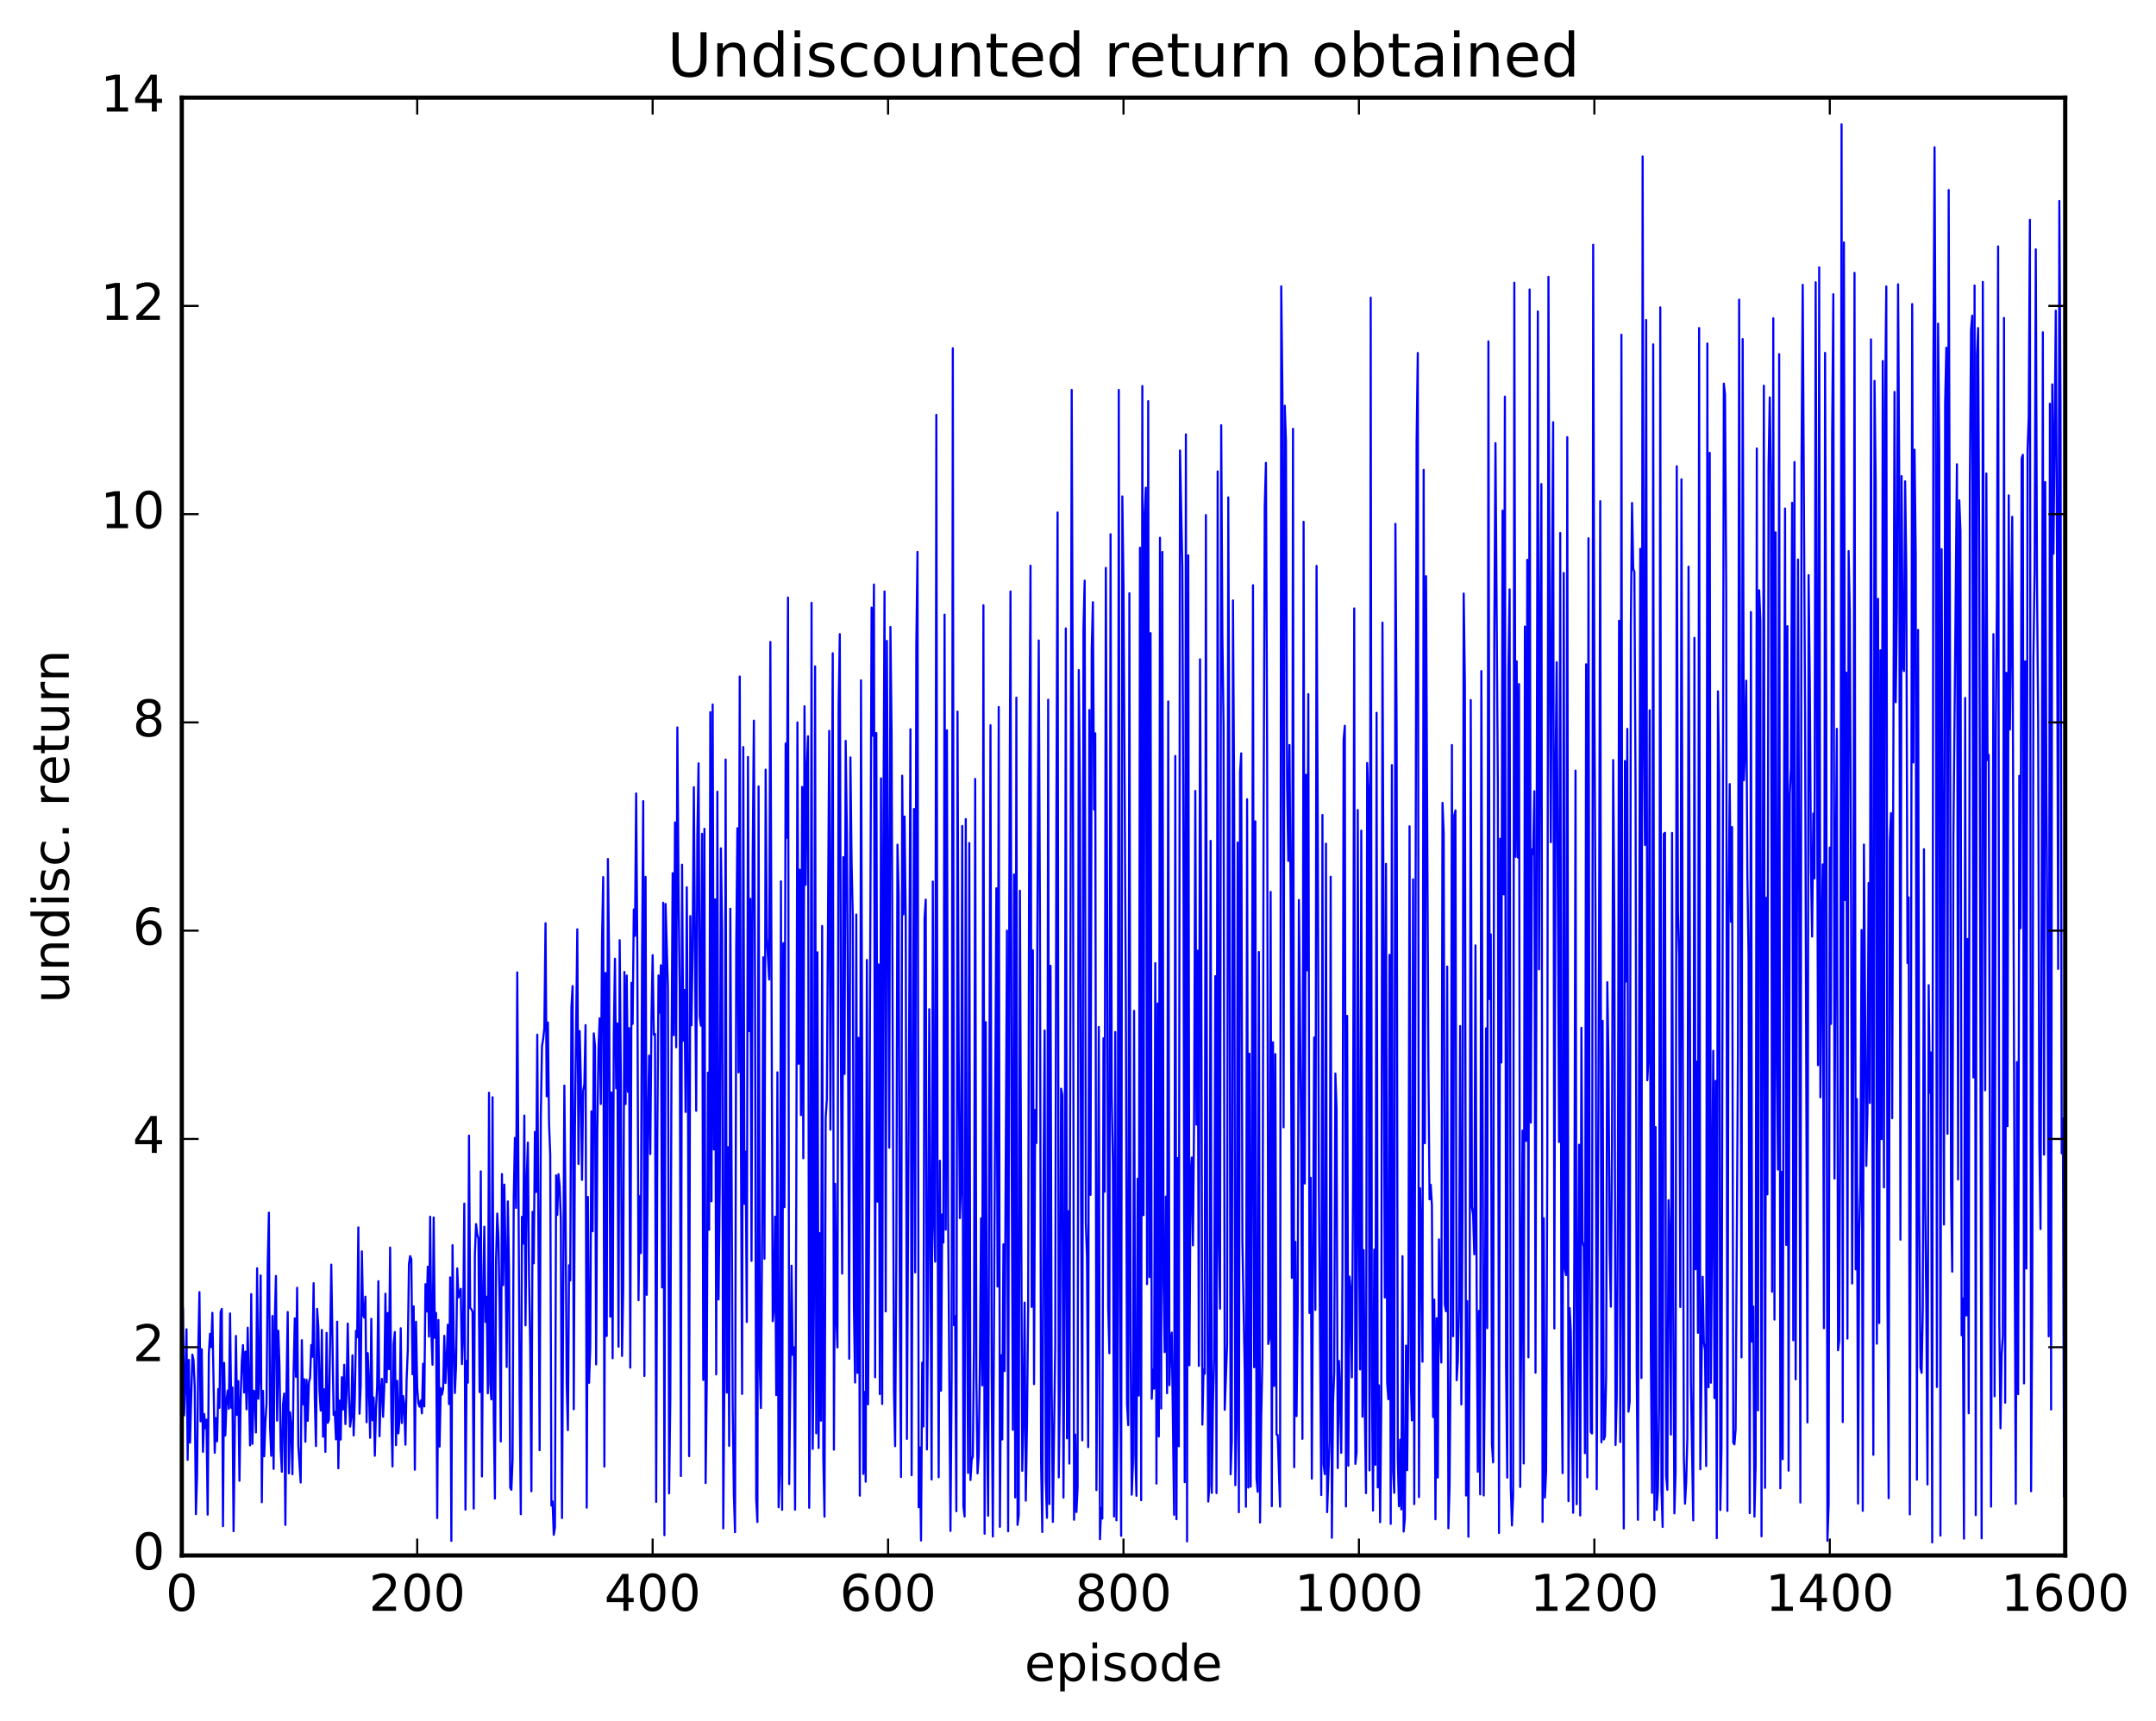 <?xml version="1.0" encoding="utf-8" standalone="no"?>
<!DOCTYPE svg PUBLIC "-//W3C//DTD SVG 1.1//EN"
  "http://www.w3.org/Graphics/SVG/1.1/DTD/svg11.dtd">
<!-- Created with matplotlib (http://matplotlib.org/) -->
<svg height="408pt" version="1.1" viewBox="0 0 511 408" width="511pt" xmlns="http://www.w3.org/2000/svg" xmlns:xlink="http://www.w3.org/1999/xlink">
 <defs>
  <style type="text/css">
*{stroke-linecap:butt;stroke-linejoin:round;stroke-miterlimit:100000;}
  </style>
 </defs>
 <g id="figure_1">
  <g id="patch_1">
   <path d="M 0 408.169 
L 511.954 408.169 
L 511.954 0 
L 0 0 
z
" style="fill:#ffffff;"/>
  </g>
  <g id="axes_1">
   <g id="patch_2">
    <path d="M 43.084 368.742 
L 489.484 368.742 
L 489.484 23.142 
L 43.084 23.142 
z
" style="fill:#ffffff;"/>
   </g>
   <g id="line2d_1">
    <path clip-path="url(#pa6829fee9c)" d="M 43.084 339.902 
L 43.363 310.063 
L 43.642 335.522 
L 43.921 327.403 
L 44.2 315.119 
L 44.479 346.074 
L 44.758 322.383 
L 45.037 342.012 
L 45.595 321.126 
L 45.874 322.428 
L 46.153 328.882 
L 46.432 358.944 
L 46.711 349.608 
L 46.99 320.027 
L 47.269 306.323 
L 47.548 336.935 
L 47.827 319.852 
L 48.106 344.172 
L 48.385 335.21 
L 48.664 338.571 
L 48.943 336.552 
L 49.222 359.053 
L 49.501 320.88 
L 49.78 316.187 
L 50.059 319.351 
L 50.338 311.223 
L 50.896 344.397 
L 51.175 336.169 
L 51.454 341.667 
L 51.733 329.281 
L 52.012 333.743 
L 52.291 311.031 
L 52.57 310.29 
L 52.849 361.794 
L 53.128 323.083 
L 53.407 340.307 
L 53.686 332.168 
L 53.965 329.641 
L 54.244 333.973 
L 54.523 311.362 
L 54.802 333.717 
L 55.081 328.913 
L 55.36 362.987 
L 55.918 316.697 
L 56.197 335.424 
L 56.476 327.405 
L 56.755 351.022 
L 57.034 331.663 
L 57.313 322.717 
L 57.592 318.863 
L 57.871 330.106 
L 58.15 320.413 
L 58.429 334.097 
L 58.708 314.741 
L 59.266 342.653 
L 59.545 306.779 
L 59.824 342.278 
L 60.103 329.666 
L 60.382 329.948 
L 60.661 339.583 
L 60.94 300.645 
L 61.219 331.605 
L 61.498 325.595 
L 61.777 302.367 
L 62.056 356.122 
L 62.335 329.722 
L 62.614 345.232 
L 62.893 337.296 
L 63.172 332.778 
L 63.451 300.024 
L 63.73 287.467 
L 64.009 338.264 
L 64.288 345.112 
L 64.567 311.958 
L 64.846 348.207 
L 65.125 312.999 
L 65.404 302.479 
L 65.683 336.777 
L 65.962 315.468 
L 66.241 323.687 
L 66.52 343.256 
L 66.799 348.898 
L 67.078 332.934 
L 67.357 330.348 
L 67.636 361.506 
L 67.915 327.889 
L 68.194 311.031 
L 68.473 349.271 
L 68.752 334.796 
L 69.031 338.41 
L 69.31 349.493 
L 69.589 325.117 
L 69.868 312.55 
L 70.147 326.387 
L 70.426 305.281 
L 70.705 342.71 
L 71.263 351.451 
L 71.542 317.713 
L 71.821 332.916 
L 72.1 326.958 
L 72.379 341.777 
L 72.658 327.086 
L 72.937 336.818 
L 73.216 327.729 
L 73.495 326.632 
L 73.774 318.85 
L 74.053 321.642 
L 74.332 304.196 
L 74.611 331.559 
L 74.89 342.806 
L 75.169 310.286 
L 75.448 314.557 
L 75.727 329.665 
L 76.006 334.401 
L 76.285 315.275 
L 76.564 340.575 
L 76.843 329.345 
L 77.122 344.187 
L 77.401 315.955 
L 77.68 337.304 
L 77.959 336.576 
L 78.517 299.79 
L 79.075 335.431 
L 79.354 334.73 
L 79.633 341.228 
L 79.912 313.317 
L 80.191 348.071 
L 80.47 332.013 
L 80.749 341.268 
L 81.028 326.489 
L 81.307 334.133 
L 81.586 323.528 
L 81.865 337.598 
L 82.144 329.59 
L 82.423 313.764 
L 82.702 330.407 
L 82.981 338.197 
L 83.26 335.953 
L 83.539 321.29 
L 83.818 340.289 
L 84.097 331.478 
L 84.376 315.488 
L 84.655 317.023 
L 84.934 290.959 
L 85.213 335.137 
L 85.492 328.427 
L 85.771 296.639 
L 86.05 311.643 
L 86.329 312.381 
L 86.608 307.379 
L 86.887 337.166 
L 87.166 320.778 
L 87.445 328.546 
L 87.724 340.842 
L 88.003 312.638 
L 88.282 336.683 
L 88.561 331.281 
L 88.84 345.102 
L 89.119 333.777 
L 89.398 328.627 
L 89.677 303.711 
L 89.956 340.475 
L 90.235 330.288 
L 90.514 326.878 
L 90.793 335.867 
L 91.072 328.74 
L 91.351 306.679 
L 91.63 327.681 
L 91.909 311.262 
L 92.188 324.575 
L 92.467 295.747 
L 92.746 334.662 
L 93.025 347.647 
L 93.304 318.54 
L 93.583 315.775 
L 93.862 342.598 
L 94.141 327.348 
L 94.42 339.8 
L 94.699 336.269 
L 94.978 314.87 
L 95.257 337.341 
L 95.536 330.934 
L 95.815 333.125 
L 96.094 342.481 
L 96.373 326.959 
L 96.652 320.124 
L 96.931 299.626 
L 97.21 297.77 
L 97.489 298.5 
L 97.768 325.791 
L 98.047 309.699 
L 98.326 348.416 
L 98.605 313.326 
L 98.884 328.946 
L 99.163 332.647 
L 99.442 333.462 
L 99.721 332.004 
L 100 335.047 
L 100.279 323.275 
L 100.558 333.411 
L 100.837 304.433 
L 101.116 310.908 
L 101.395 300.273 
L 101.674 316.853 
L 101.953 288.439 
L 102.232 315.709 
L 102.511 323.521 
L 102.79 288.61 
L 103.069 317.146 
L 103.348 311.231 
L 103.627 359.876 
L 103.906 312.919 
L 104.185 342.93 
L 104.464 329.089 
L 104.743 330.62 
L 105.022 329.281 
L 105.301 316.669 
L 105.58 327.862 
L 105.859 322.201 
L 106.138 314.033 
L 106.417 332.839 
L 106.696 302.818 
L 106.975 365.283 
L 107.254 295.164 
L 107.533 317.459 
L 107.812 330.229 
L 108.091 323.925 
L 108.37 300.695 
L 108.649 307.577 
L 109.207 305.523 
L 109.486 323.371 
L 109.765 315.704 
L 110.044 285.323 
L 110.323 357.868 
L 110.602 322.619 
L 110.881 327.785 
L 111.16 269.215 
L 111.439 310.083 
L 111.718 310.338 
L 111.997 310.968 
L 112.276 357.615 
L 112.555 297.378 
L 112.834 290.185 
L 113.113 292.691 
L 113.392 293.541 
L 113.671 330.01 
L 113.95 277.689 
L 114.229 350.014 
L 114.508 308.49 
L 114.787 290.804 
L 115.066 313.371 
L 115.345 307.405 
L 115.624 330.292 
L 115.903 259.047 
L 116.182 327.991 
L 116.461 331.748 
L 116.74 260.112 
L 117.019 335.001 
L 117.298 355.251 
L 117.577 298.676 
L 117.856 287.685 
L 118.135 293.362 
L 118.414 309.136 
L 118.693 341.723 
L 118.972 278.315 
L 119.251 304.663 
L 119.53 280.817 
L 119.809 297.104 
L 120.088 324.075 
L 120.367 284.8 
L 120.646 300.927 
L 120.925 352.669 
L 121.204 353.171 
L 121.483 345.983 
L 121.762 284.054 
L 122.041 269.764 
L 122.32 286.348 
L 122.599 230.513 
L 123.157 330.629 
L 123.436 358.957 
L 123.715 288.462 
L 123.994 294.83 
L 124.273 264.452 
L 124.552 314.195 
L 124.831 279.781 
L 125.11 270.855 
L 125.389 302.577 
L 125.668 319.04 
L 125.947 353.528 
L 126.226 287.27 
L 126.505 299.487 
L 126.784 268.335 
L 127.063 282.573 
L 127.342 245.279 
L 127.9 343.786 
L 128.179 264.727 
L 128.458 248.001 
L 128.737 246.315 
L 129.016 243.703 
L 129.295 218.856 
L 129.574 259.902 
L 129.853 242.397 
L 130.132 266.35 
L 130.411 273.747 
L 130.69 356.917 
L 130.969 355.927 
L 131.248 363.845 
L 131.527 362.083 
L 131.806 278.616 
L 132.085 288.01 
L 132.364 278.338 
L 132.643 281.088 
L 132.922 289.124 
L 133.201 359.879 
L 133.759 257.363 
L 134.038 286.741 
L 134.317 328.291 
L 134.596 339.034 
L 134.875 299.956 
L 135.154 303.567 
L 135.433 238.84 
L 135.712 233.752 
L 135.991 334.075 
L 136.27 267.229 
L 136.828 220.295 
L 137.107 275.926 
L 137.386 244.426 
L 137.665 256.107 
L 137.944 279.708 
L 138.223 258.55 
L 138.502 257.03 
L 138.781 243.013 
L 139.06 357.402 
L 139.339 283.754 
L 139.618 327.816 
L 139.897 319.3 
L 140.176 263.465 
L 140.455 291.878 
L 140.734 244.967 
L 141.013 247.885 
L 141.292 323.444 
L 141.571 268.536 
L 141.85 248.538 
L 142.129 241.395 
L 142.408 261.724 
L 142.687 223.118 
L 142.966 207.92 
L 143.245 347.674 
L 143.524 230.646 
L 143.803 316.71 
L 144.082 203.627 
L 144.361 226.635 
L 144.64 312.142 
L 144.919 258.979 
L 145.198 321.989 
L 145.477 245.154 
L 145.756 227.27 
L 146.035 257.991 
L 146.314 242.605 
L 146.593 319.252 
L 146.872 222.889 
L 147.151 256.024 
L 147.43 321.446 
L 147.709 305.783 
L 147.988 230.415 
L 148.267 261.731 
L 148.546 231.271 
L 148.825 258.824 
L 149.104 243.728 
L 149.383 324.215 
L 149.662 232.991 
L 149.941 242.72 
L 150.22 215.587 
L 150.499 221.839 
L 150.778 188.093 
L 151.057 226.743 
L 151.336 308.236 
L 151.615 283.574 
L 151.894 297.059 
L 152.173 227.84 
L 152.452 189.905 
L 152.731 326.193 
L 153.01 207.874 
L 153.289 306.954 
L 153.568 267.501 
L 153.847 250.243 
L 154.126 273.562 
L 154.405 241.277 
L 154.684 226.418 
L 154.963 245.294 
L 155.242 245.096 
L 155.521 356.034 
L 155.8 268.847 
L 156.079 231.255 
L 156.358 240.071 
L 156.637 228.829 
L 156.916 305.205 
L 157.195 214.003 
L 157.474 363.931 
L 157.753 214.292 
L 158.311 234.298 
L 158.59 354.019 
L 158.869 331.994 
L 159.148 253.271 
L 159.427 206.989 
L 159.706 245.4 
L 159.985 194.961 
L 160.264 248.281 
L 160.543 172.441 
L 160.822 211.162 
L 161.101 234.42 
L 161.38 349.909 
L 161.659 204.978 
L 161.938 246.705 
L 162.217 234.684 
L 162.496 263.602 
L 162.775 210.333 
L 163.054 256.288 
L 163.333 345.195 
L 163.612 217.162 
L 163.891 243.062 
L 164.17 224.724 
L 164.449 186.615 
L 165.007 263.339 
L 165.286 198.197 
L 165.565 180.948 
L 165.844 240.934 
L 166.123 243.148 
L 166.402 197.656 
L 166.681 327.121 
L 166.96 196.466 
L 167.239 351.571 
L 167.518 326.773 
L 167.797 254.275 
L 168.076 291.53 
L 168.355 168.823 
L 168.634 284.779 
L 168.913 166.999 
L 169.192 272.499 
L 169.471 213.197 
L 169.75 325.807 
L 170.029 187.68 
L 170.308 308.061 
L 170.587 281.043 
L 170.866 201.107 
L 171.145 220.457 
L 171.424 362.321 
L 171.703 324.096 
L 171.982 180.06 
L 172.261 330.139 
L 172.54 271.937 
L 172.819 342.751 
L 173.098 215.417 
L 173.656 333.411 
L 173.935 354.179 
L 174.214 363.224 
L 174.493 224.942 
L 174.772 196.339 
L 175.051 254.212 
L 175.33 160.375 
L 175.609 268.516 
L 175.888 330.451 
L 176.167 177.093 
L 176.446 285.374 
L 176.725 273.021 
L 177.004 313.385 
L 177.283 179.45 
L 177.562 244.442 
L 177.841 213.073 
L 178.12 298.897 
L 178.399 203.471 
L 178.678 170.832 
L 178.957 235.413 
L 179.236 355.341 
L 179.515 360.811 
L 179.794 186.44 
L 180.073 323.898 
L 180.352 333.797 
L 180.631 292.37 
L 180.91 226.943 
L 181.189 298.394 
L 181.468 182.452 
L 181.747 222.057 
L 182.305 232.208 
L 182.584 152.186 
L 183.142 313.203 
L 183.421 310.188 
L 183.7 288.418 
L 183.979 330.715 
L 184.258 254.207 
L 184.537 357.32 
L 184.816 349.473 
L 185.095 208.937 
L 185.374 357.925 
L 185.653 223.586 
L 185.932 286.174 
L 186.211 176.26 
L 186.49 198.591 
L 186.769 141.644 
L 187.048 351.807 
L 187.606 300.04 
L 187.885 321.183 
L 188.164 319.384 
L 188.443 357.893 
L 188.722 285.563 
L 189.001 171.257 
L 189.28 252.169 
L 189.559 206.178 
L 189.838 264.351 
L 190.117 186.558 
L 190.396 274.575 
L 190.675 167.422 
L 190.954 209.759 
L 191.233 181.875 
L 191.512 174.532 
L 191.791 357.438 
L 192.07 325.56 
L 192.349 142.903 
L 192.628 343.488 
L 192.907 309.512 
L 193.186 157.964 
L 193.465 339.78 
L 193.744 225.756 
L 194.023 343.276 
L 194.302 292.341 
L 194.581 336.785 
L 194.86 219.508 
L 195.139 345.44 
L 195.418 359.543 
L 195.697 264.98 
L 195.976 260.565 
L 196.534 173.25 
L 196.813 267.805 
L 197.371 154.857 
L 197.65 343.655 
L 197.929 280.64 
L 198.208 312.017 
L 198.487 319.431 
L 198.766 167.478 
L 199.045 150.326 
L 199.324 251.3 
L 199.603 301.918 
L 199.882 203.192 
L 200.161 254.589 
L 200.44 175.63 
L 200.719 197.329 
L 200.998 244.989 
L 201.277 322.11 
L 201.556 179.551 
L 201.835 204.152 
L 202.114 217.204 
L 202.393 309.915 
L 202.672 327.739 
L 202.951 216.798 
L 203.23 325.463 
L 203.509 246.027 
L 203.788 354.561 
L 204.067 161.277 
L 204.625 349.406 
L 204.904 329.959 
L 205.183 351.247 
L 205.462 227.57 
L 205.741 332.905 
L 206.02 283.43 
L 206.578 144.037 
L 206.857 174.398 
L 207.136 138.567 
L 207.415 326.506 
L 207.694 173.758 
L 207.973 284.859 
L 208.252 228.634 
L 208.531 330.498 
L 208.81 184.519 
L 209.089 332.827 
L 209.368 200.501 
L 209.647 140.211 
L 209.926 310.876 
L 210.205 151.927 
L 210.763 272.073 
L 211.042 148.608 
L 211.321 174.321 
L 211.879 329.544 
L 212.158 342.831 
L 212.437 299.363 
L 212.716 200.237 
L 212.995 212.347 
L 213.274 310.682 
L 213.553 350.143 
L 213.832 183.886 
L 214.111 216.769 
L 214.39 193.562 
L 214.669 218.464 
L 214.948 341.107 
L 215.506 238.109 
L 215.785 172.87 
L 216.064 349.714 
L 216.622 191.762 
L 216.901 301.626 
L 217.18 152.927 
L 217.459 130.826 
L 217.738 357.32 
L 218.017 343.137 
L 218.296 365.188 
L 218.575 323.041 
L 218.854 338.151 
L 219.133 217.79 
L 219.412 213.255 
L 219.691 343.614 
L 219.97 309.068 
L 220.249 239.239 
L 220.807 350.735 
L 221.086 208.985 
L 221.365 288.473 
L 221.644 299.104 
L 221.923 98.332 
L 222.202 279.324 
L 222.481 350.207 
L 222.76 275.156 
L 223.039 329.687 
L 223.318 287.875 
L 223.597 294.562 
L 223.876 145.7 
L 224.155 291.517 
L 224.434 173.108 
L 224.713 287.678 
L 225.271 362.925 
L 225.55 326.224 
L 225.829 82.567 
L 226.108 314.161 
L 226.387 312.023 
L 226.666 358.25 
L 226.945 168.687 
L 227.224 249.507 
L 227.503 288.777 
L 227.782 281.023 
L 228.061 195.802 
L 228.34 357.078 
L 228.619 359.506 
L 228.898 194.172 
L 229.177 303.827 
L 229.456 349.17 
L 229.735 199.853 
L 230.014 350.856 
L 230.293 346.089 
L 230.572 345.222 
L 230.851 318.454 
L 231.13 184.654 
L 231.409 326.53 
L 231.688 349.27 
L 231.967 345.102 
L 232.246 323.02 
L 232.525 288.821 
L 232.804 328.422 
L 233.083 143.476 
L 233.362 363.592 
L 233.641 242.317 
L 233.92 337.046 
L 234.199 359.311 
L 234.757 171.923 
L 235.036 325.512 
L 235.315 364.254 
L 236.152 210.574 
L 236.431 304.982 
L 236.71 167.593 
L 236.989 361.959 
L 237.268 321.261 
L 237.547 341.233 
L 237.826 294.977 
L 238.105 325.021 
L 238.663 220.609 
L 238.942 363.015 
L 239.221 211.934 
L 239.5 140.209 
L 239.779 272.559 
L 240.058 338.957 
L 240.337 207.298 
L 240.616 354.996 
L 240.895 165.385 
L 241.174 361.49 
L 241.453 359.129 
L 241.732 211.174 
L 242.29 348.677 
L 242.569 336.131 
L 242.848 308.794 
L 243.127 355.753 
L 243.406 337.752 
L 243.685 310.303 
L 243.964 182.842 
L 244.243 134.105 
L 244.522 309.813 
L 244.801 225.301 
L 245.08 328.127 
L 245.359 263.112 
L 245.638 270.964 
L 246.196 151.825 
L 246.475 216.193 
L 246.754 346.513 
L 247.033 363.188 
L 247.312 283.305 
L 247.591 244.274 
L 247.87 350.947 
L 248.149 359.824 
L 248.428 165.872 
L 248.707 356.549 
L 248.986 228.952 
L 249.265 329.072 
L 249.544 360.777 
L 250.102 318.96 
L 250.381 192.544 
L 250.66 121.485 
L 250.939 350.232 
L 251.218 328.426 
L 251.497 258.074 
L 251.776 259.59 
L 252.055 355.021 
L 252.334 306.906 
L 252.613 148.969 
L 252.892 340.976 
L 253.171 287.121 
L 253.45 346.965 
L 254.008 92.429 
L 254.287 173.406 
L 254.566 360.273 
L 254.845 340.077 
L 255.124 358.442 
L 255.403 352.623 
L 255.682 158.856 
L 255.961 189.184 
L 256.24 284.316 
L 256.519 341.448 
L 256.798 149.094 
L 257.077 137.641 
L 257.356 289.888 
L 257.635 298.127 
L 257.914 343.055 
L 258.193 168.314 
L 258.472 283.25 
L 258.751 154.031 
L 259.03 142.746 
L 259.309 191.898 
L 259.588 173.846 
L 259.867 353.238 
L 260.146 311.929 
L 260.425 243.448 
L 260.704 364.892 
L 260.983 357.507 
L 261.262 359.998 
L 261.541 246.144 
L 261.82 282.515 
L 262.099 134.619 
L 262.378 207.594 
L 262.657 309.697 
L 262.936 320.804 
L 263.215 126.63 
L 263.494 259.579 
L 263.773 276.173 
L 264.052 359.511 
L 264.331 244.649 
L 264.61 360.414 
L 264.889 335.298 
L 265.168 92.433 
L 265.447 304.011 
L 265.726 364.089 
L 266.005 117.675 
L 266.284 138.679 
L 266.842 237.187 
L 267.121 332.723 
L 267.4 337.86 
L 267.679 140.631 
L 267.958 318.03 
L 268.237 354.336 
L 268.516 346.798 
L 268.795 239.634 
L 269.074 344.611 
L 269.353 354.602 
L 269.632 279.423 
L 269.911 330.832 
L 270.19 129.84 
L 270.469 355.649 
L 270.748 91.507 
L 271.027 288.063 
L 271.306 121.612 
L 271.585 115.604 
L 271.864 304.417 
L 272.143 95.095 
L 272.422 302.749 
L 272.701 150.085 
L 272.98 331.6 
L 273.259 324.685 
L 273.538 329.193 
L 273.817 228.315 
L 274.096 351.702 
L 274.375 237.891 
L 274.654 340.531 
L 274.933 127.48 
L 275.212 333.902 
L 275.491 130.851 
L 275.77 303.698 
L 276.049 320.526 
L 276.328 283.66 
L 276.607 330.267 
L 276.886 166.285 
L 277.165 328.375 
L 277.444 318.056 
L 277.723 315.886 
L 278.281 359.103 
L 278.56 179.211 
L 278.839 360.151 
L 279.118 274.533 
L 279.397 342.844 
L 279.676 106.792 
L 280.234 134.593 
L 280.513 211.848 
L 280.792 351.371 
L 281.071 102.966 
L 281.35 365.405 
L 281.629 131.644 
L 281.908 323.66 
L 282.187 278.831 
L 282.466 274.406 
L 282.745 295.221 
L 283.024 263.701 
L 283.303 187.497 
L 283.582 266.606 
L 283.861 225.369 
L 284.14 323.801 
L 284.419 156.29 
L 284.698 217.356 
L 284.977 337.724 
L 285.256 324.67 
L 285.535 325.652 
L 285.814 122.097 
L 286.093 290.058 
L 286.372 355.97 
L 286.651 352.019 
L 286.93 199.325 
L 287.209 353.906 
L 287.488 332.579 
L 287.767 322.128 
L 288.046 231.407 
L 288.325 353.948 
L 288.604 111.757 
L 288.883 294.188 
L 289.162 310.244 
L 289.441 100.798 
L 289.72 150.476 
L 289.999 172.114 
L 290.278 334.204 
L 290.836 318.675 
L 291.115 117.903 
L 291.394 189.416 
L 291.673 349.492 
L 291.952 341.571 
L 292.231 142.335 
L 292.51 189.335 
L 292.789 352.085 
L 293.068 337.943 
L 293.347 199.713 
L 293.626 358.493 
L 293.905 183.1 
L 294.184 178.579 
L 294.463 294.201 
L 295.021 325.049 
L 295.3 357.191 
L 295.579 189.476 
L 295.858 352.649 
L 296.137 249.792 
L 296.416 352.433 
L 296.695 282.6 
L 296.974 138.732 
L 297.253 324.128 
L 297.532 194.707 
L 297.811 350.461 
L 298.09 353.645 
L 298.369 225.692 
L 298.648 360.927 
L 298.927 335.95 
L 299.206 321.89 
L 299.485 195.274 
L 299.764 119.983 
L 300.043 109.727 
L 300.322 176.603 
L 300.601 318.604 
L 300.88 317.212 
L 301.159 211.427 
L 301.438 357.065 
L 301.717 247.074 
L 301.996 328.553 
L 302.275 249.886 
L 302.554 340.088 
L 302.833 340.189 
L 303.391 357.177 
L 303.67 67.879 
L 303.949 93.11 
L 304.228 267.238 
L 304.507 96.188 
L 304.786 104.571 
L 305.065 185.987 
L 305.344 204.089 
L 305.623 176.604 
L 305.902 213.846 
L 306.181 302.931 
L 306.46 101.651 
L 306.739 347.812 
L 307.018 294.397 
L 307.297 335.701 
L 307.576 309.891 
L 307.855 213.352 
L 308.413 271.516 
L 308.692 341.095 
L 308.971 123.694 
L 309.25 280.565 
L 309.529 183.677 
L 309.808 230.014 
L 310.087 164.551 
L 310.366 311.257 
L 310.645 279.213 
L 310.924 350.531 
L 311.482 245.943 
L 311.761 310.517 
L 312.04 134.142 
L 312.319 193.794 
L 312.598 282.192 
L 313.156 354.42 
L 313.435 193.19 
L 313.714 347.113 
L 313.993 349.463 
L 314.272 199.993 
L 314.551 358.478 
L 315.109 341.572 
L 315.388 207.837 
L 315.667 364.552 
L 315.946 332.677 
L 316.225 325.337 
L 316.504 254.493 
L 316.783 262.988 
L 317.062 348.007 
L 317.341 322.623 
L 317.62 330.631 
L 317.899 344.406 
L 318.178 301.831 
L 318.457 175.343 
L 318.736 172.056 
L 319.015 357.134 
L 319.294 240.825 
L 319.573 347.452 
L 319.852 302.623 
L 320.131 306.188 
L 320.41 326.505 
L 320.689 281.875 
L 320.968 144.232 
L 321.247 347.023 
L 321.526 344.308 
L 321.805 192.024 
L 322.084 290.492 
L 322.363 324.648 
L 322.642 196.931 
L 322.921 335.845 
L 323.2 296.367 
L 323.479 334.588 
L 323.758 353.965 
L 324.037 180.88 
L 324.316 188.385 
L 324.595 348.576 
L 324.874 70.573 
L 325.153 326.53 
L 325.432 358.087 
L 325.711 296.233 
L 325.99 347.238 
L 326.269 168.968 
L 326.548 352.606 
L 326.827 328.417 
L 327.106 360.853 
L 327.385 332.763 
L 327.664 147.592 
L 328.222 307.591 
L 328.501 204.786 
L 328.78 327.744 
L 329.059 331.712 
L 329.338 226.363 
L 329.617 361.256 
L 329.896 181.364 
L 330.175 348.891 
L 330.454 353.884 
L 330.733 124.185 
L 331.012 172.284 
L 331.291 345.485 
L 331.57 357.065 
L 331.849 341.29 
L 332.128 357.812 
L 332.407 297.794 
L 332.686 363.067 
L 332.965 359.98 
L 333.244 318.978 
L 333.523 348.518 
L 333.802 315.122 
L 334.081 195.883 
L 334.36 326.662 
L 334.639 336.713 
L 334.918 208.447 
L 335.197 356.571 
L 335.755 104.72 
L 336.034 83.679 
L 336.313 354.903 
L 336.592 281.701 
L 336.871 296.051 
L 337.15 322.812 
L 337.429 111.379 
L 337.708 271.024 
L 337.987 136.593 
L 338.545 252.812 
L 338.824 284.313 
L 339.103 280.861 
L 339.382 285.762 
L 339.661 335.921 
L 339.94 308.083 
L 340.219 360.171 
L 340.498 312.502 
L 340.777 350.271 
L 341.056 293.804 
L 341.335 314.99 
L 341.614 323.001 
L 341.893 190.324 
L 342.172 197.522 
L 342.451 309.314 
L 342.73 310.848 
L 343.009 229.137 
L 343.288 362.312 
L 343.567 352.276 
L 343.846 317.938 
L 344.125 176.605 
L 344.404 316.765 
L 344.683 193.307 
L 344.962 192.116 
L 345.241 327.2 
L 345.52 322.67 
L 345.799 309.791 
L 346.078 243.24 
L 346.357 332.929 
L 346.636 287.009 
L 346.915 140.702 
L 347.194 162.127 
L 347.473 354.535 
L 347.752 308.459 
L 348.031 364.303 
L 348.31 320.509 
L 348.589 165.946 
L 348.868 286.142 
L 349.147 287.892 
L 349.426 297.342 
L 349.705 224.119 
L 349.984 305.381 
L 350.263 348.893 
L 350.542 310.758 
L 350.821 354.261 
L 351.1 159.075 
L 351.658 354.517 
L 351.937 323.19 
L 352.216 243.771 
L 352.495 314.846 
L 352.774 80.935 
L 353.053 236.843 
L 353.332 221.504 
L 353.611 342.319 
L 353.89 346.664 
L 354.169 150.493 
L 354.448 105.056 
L 355.006 185.479 
L 355.285 363.41 
L 355.564 198.827 
L 355.843 251.875 
L 356.122 121.037 
L 356.401 212 
L 356.68 94.029 
L 356.959 323.946 
L 357.238 350.287 
L 357.517 158.84 
L 357.796 139.709 
L 358.075 352.434 
L 358.354 361.629 
L 358.633 354.246 
L 358.912 67.012 
L 359.191 203.107 
L 359.47 156.784 
L 359.749 203.287 
L 360.028 162.165 
L 360.307 352.514 
L 360.865 268.004 
L 361.144 346.937 
L 361.423 148.524 
L 361.702 270.462 
L 361.981 132.702 
L 362.26 321.783 
L 362.539 68.616 
L 362.818 266.135 
L 363.097 201.385 
L 363.376 202.487 
L 363.655 187.568 
L 363.934 325.412 
L 364.492 73.82 
L 364.771 229.789 
L 365.05 152.261 
L 365.329 114.74 
L 365.608 360.777 
L 365.887 288.791 
L 366.166 355.022 
L 366.445 348.896 
L 366.724 276.957 
L 367.003 65.603 
L 367.282 150.393 
L 367.561 199.649 
L 367.84 137.105 
L 368.119 100.083 
L 368.398 314.939 
L 368.677 183.102 
L 368.956 156.99 
L 369.514 270.724 
L 369.793 126.348 
L 370.072 320.116 
L 370.351 349.221 
L 370.63 135.831 
L 370.909 300.772 
L 371.188 302.287 
L 371.467 103.635 
L 371.746 355.877 
L 372.025 310.107 
L 372.304 315.711 
L 372.862 358.635 
L 373.141 296.26 
L 373.42 182.679 
L 373.699 356.584 
L 374.257 271.369 
L 374.536 359.268 
L 374.815 243.649 
L 375.094 294.217 
L 375.373 295.637 
L 375.652 344.495 
L 375.931 157.476 
L 376.21 350.214 
L 376.489 127.605 
L 376.768 298.821 
L 377.047 339.494 
L 377.326 339.828 
L 377.605 58.002 
L 377.884 164.676 
L 378.163 219.003 
L 378.442 353.025 
L 379 223.631 
L 379.279 118.804 
L 379.558 341.912 
L 379.837 242.027 
L 380.116 341.247 
L 380.395 340.472 
L 380.674 326.311 
L 380.953 232.847 
L 381.232 251.636 
L 381.511 296.633 
L 381.79 309.753 
L 382.069 271.11 
L 382.348 180.181 
L 382.627 219.876 
L 382.906 342.558 
L 383.185 331.184 
L 383.464 282.476 
L 383.743 147.153 
L 384.022 341.848 
L 384.301 79.342 
L 384.58 309.147 
L 384.859 362.338 
L 385.138 180.395 
L 385.417 232.687 
L 385.696 172.784 
L 385.975 334.655 
L 386.254 332.184 
L 386.533 148.598 
L 386.812 119.228 
L 387.091 134.803 
L 387.37 135.581 
L 387.649 187.435 
L 387.928 324.732 
L 388.207 360.29 
L 388.765 130.094 
L 389.044 326.666 
L 389.323 37.095 
L 389.602 169.959 
L 389.881 200.311 
L 390.16 75.856 
L 390.439 256.091 
L 390.718 250.567 
L 390.997 168.377 
L 391.276 319.941 
L 391.555 353.905 
L 391.834 81.623 
L 392.113 360.338 
L 392.392 267.181 
L 392.671 357.918 
L 392.95 353.123 
L 393.229 333.253 
L 393.508 72.858 
L 393.787 353.036 
L 394.066 361.976 
L 394.345 197.679 
L 394.624 197.414 
L 394.903 349.941 
L 395.182 353.176 
L 395.461 284.51 
L 395.74 295.678 
L 396.019 340.084 
L 396.298 197.454 
L 396.577 307.526 
L 396.856 358.768 
L 397.135 348.856 
L 397.414 110.531 
L 397.693 216.25 
L 397.972 226.657 
L 398.251 309.83 
L 398.53 113.623 
L 399.088 345.094 
L 399.367 356.457 
L 399.646 351.444 
L 399.925 340.749 
L 400.204 134.334 
L 400.483 212.531 
L 400.762 327.394 
L 401.32 360.421 
L 401.599 151.205 
L 401.878 300.887 
L 402.157 251.656 
L 402.436 315.959 
L 402.715 77.76 
L 402.994 348.309 
L 403.552 302.668 
L 403.831 318.256 
L 404.11 320.078 
L 404.389 347.536 
L 404.668 81.426 
L 404.947 328.871 
L 405.226 107.355 
L 405.505 327.79 
L 406.063 249.11 
L 406.342 331.445 
L 406.621 256.248 
L 406.9 364.636 
L 407.179 163.894 
L 407.458 183.857 
L 407.737 357.975 
L 408.016 343.127 
L 408.574 90.941 
L 408.853 93.537 
L 409.132 139.627 
L 409.411 358.187 
L 409.69 216.098 
L 409.969 185.87 
L 410.248 218.51 
L 410.527 196.061 
L 410.806 342.005 
L 411.085 342.409 
L 411.364 338.816 
L 411.922 248.762 
L 412.201 71.031 
L 412.759 321.786 
L 413.038 80.37 
L 413.317 184.963 
L 413.596 177.37 
L 413.875 161.358 
L 414.154 207.425 
L 414.433 226.792 
L 414.712 358.713 
L 414.991 145.083 
L 415.27 318.062 
L 415.549 309.717 
L 415.828 359.528 
L 416.107 347.327 
L 416.386 106.316 
L 416.665 334.342 
L 416.944 139.929 
L 417.223 147.187 
L 417.502 364.2 
L 418.06 91.434 
L 418.339 352.701 
L 418.618 212.846 
L 418.897 283.135 
L 419.176 110.72 
L 419.455 94.21 
L 419.734 114.762 
L 420.013 306.225 
L 420.292 75.456 
L 420.571 312.831 
L 420.85 126.202 
L 421.129 248.899 
L 421.408 277.262 
L 421.687 83.959 
L 421.966 352.818 
L 422.245 277.805 
L 422.524 345.923 
L 422.803 201.363 
L 423.082 120.547 
L 423.361 295.131 
L 423.64 148.433 
L 423.919 348.636 
L 424.198 188.407 
L 424.477 181.897 
L 424.756 119.19 
L 425.035 317.728 
L 425.314 109.531 
L 425.593 326.982 
L 426.151 132.646 
L 426.43 210.552 
L 426.709 356.189 
L 426.988 109.792 
L 427.267 67.527 
L 427.825 169.551 
L 428.383 337.199 
L 428.662 136.353 
L 428.941 161.311 
L 429.22 205.64 
L 429.499 222.038 
L 429.778 192.85 
L 430.057 208.226 
L 430.336 66.914 
L 430.894 252.506 
L 431.173 63.368 
L 431.452 260.125 
L 431.731 225.261 
L 432.01 204.911 
L 432.289 314.864 
L 432.568 83.651 
L 432.847 165.867 
L 433.126 365.258 
L 433.405 356.478 
L 433.684 200.93 
L 433.963 242.733 
L 434.242 103.414 
L 434.521 69.746 
L 434.8 279.388 
L 435.079 208.725 
L 435.358 172.77 
L 435.637 320.103 
L 435.916 317.728 
L 436.195 255.195 
L 436.474 29.469 
L 436.753 337.102 
L 437.032 57.471 
L 437.311 213.364 
L 437.59 159.44 
L 437.869 317.327 
L 438.148 130.638 
L 438.427 145.046 
L 438.706 203.818 
L 438.985 304.271 
L 439.264 247.035 
L 439.543 64.685 
L 439.822 300.904 
L 440.101 260.532 
L 440.38 356.433 
L 440.659 291.795 
L 440.938 280.515 
L 441.217 220.461 
L 441.496 358.165 
L 441.775 200.207 
L 442.333 276.39 
L 442.612 263.557 
L 442.891 209.328 
L 443.17 261.473 
L 443.449 80.452 
L 443.728 245.717 
L 444.007 344.88 
L 444.286 90.295 
L 444.565 114.771 
L 444.844 318.533 
L 445.123 141.967 
L 445.402 313.637 
L 445.681 154.163 
L 445.96 270.048 
L 446.239 85.59 
L 446.518 281.481 
L 446.797 95.572 
L 447.076 67.906 
L 447.355 307.38 
L 447.634 355.163 
L 447.913 199.398 
L 448.192 192.755 
L 448.471 265.076 
L 449.029 92.902 
L 449.308 166.468 
L 449.587 144.323 
L 449.866 67.4 
L 450.145 112.983 
L 450.424 293.88 
L 450.703 112.873 
L 450.982 157.612 
L 451.261 159.092 
L 451.54 114.104 
L 451.819 135.575 
L 452.098 228.285 
L 452.377 212.745 
L 452.656 359.007 
L 452.935 249.408 
L 453.214 72.085 
L 453.493 180.755 
L 453.772 106.602 
L 454.051 131.441 
L 454.33 350.772 
L 454.609 149.317 
L 454.888 287.522 
L 455.167 324.137 
L 455.446 325.454 
L 455.725 310.194 
L 456.004 201.313 
L 456.283 284.438 
L 456.562 309.341 
L 456.841 351.908 
L 457.12 233.548 
L 457.399 259.058 
L 457.678 249.522 
L 457.957 365.642 
L 458.236 88.528 
L 458.515 34.905 
L 458.794 99.482 
L 459.073 328.796 
L 459.352 76.723 
L 459.631 106.864 
L 459.91 364.039 
L 460.189 130.179 
L 460.747 290.29 
L 461.026 95.604 
L 461.305 82.423 
L 461.584 268.776 
L 461.863 45.033 
L 462.142 139.384 
L 462.421 281.409 
L 462.7 301.468 
L 462.979 199.294 
L 463.816 110.064 
L 464.095 279.603 
L 464.374 118.61 
L 464.653 125.973 
L 464.932 316.552 
L 465.211 307.806 
L 465.49 364.749 
L 465.769 165.46 
L 466.048 311.865 
L 466.327 222.61 
L 466.606 335.033 
L 466.885 114.733 
L 467.164 78.122 
L 467.443 74.811 
L 467.722 255.415 
L 468.001 67.682 
L 468.28 359.184 
L 468.559 84.147 
L 468.838 77.765 
L 469.117 132.435 
L 469.675 364.684 
L 469.954 66.818 
L 470.512 258.455 
L 470.791 112.244 
L 471.07 180.159 
L 471.349 178.96 
L 471.907 357.165 
L 472.186 277.029 
L 472.465 150.328 
L 472.744 330.999 
L 473.023 173.57 
L 473.302 141.697 
L 473.581 58.414 
L 473.86 313.273 
L 474.139 338.601 
L 474.418 321.117 
L 474.697 316.811 
L 474.976 75.377 
L 475.255 332.519 
L 475.534 159.5 
L 475.813 266.954 
L 476.092 117.427 
L 476.371 172.944 
L 476.929 122.507 
L 477.487 291.837 
L 477.766 356.508 
L 478.045 251.782 
L 478.324 330.506 
L 478.603 183.926 
L 478.882 220.053 
L 479.161 108.652 
L 479.44 107.812 
L 479.719 327.955 
L 479.998 156.781 
L 480.277 300.726 
L 480.556 106.796 
L 480.835 98.989 
L 481.114 52.109 
L 481.393 353.518 
L 481.672 309.445 
L 481.951 155.965 
L 482.23 134.909 
L 482.509 59.108 
L 482.788 136.831 
L 483.067 170.458 
L 483.346 270.788 
L 483.625 291.353 
L 483.904 216.854 
L 484.183 78.772 
L 484.462 273.716 
L 484.741 114.28 
L 485.02 186.889 
L 485.299 230.329 
L 485.578 316.8 
L 485.857 95.706 
L 486.136 334.126 
L 486.415 91.119 
L 486.694 131.269 
L 487.252 73.651 
L 487.531 129.45 
L 487.81 229.688 
L 488.089 47.638 
L 488.368 96.089 
L 488.647 273.407 
L 488.926 265.177 
L 489.205 354.65 
L 489.205 354.65 
" style="fill:none;stroke:#0000ff;stroke-linecap:square;stroke-width:0.5;"/>
   </g>
   <g id="patch_3">
    <path d="M 43.084 368.742 
L 43.084 23.142 
" style="fill:none;stroke:#000000;stroke-linecap:square;stroke-linejoin:miter;"/>
   </g>
   <g id="patch_4">
    <path d="M 489.484 368.742 
L 489.484 23.142 
" style="fill:none;stroke:#000000;stroke-linecap:square;stroke-linejoin:miter;"/>
   </g>
   <g id="patch_5">
    <path d="M 43.084 368.742 
L 489.484 368.742 
" style="fill:none;stroke:#000000;stroke-linecap:square;stroke-linejoin:miter;"/>
   </g>
   <g id="patch_6">
    <path d="M 43.084 23.142 
L 489.484 23.142 
" style="fill:none;stroke:#000000;stroke-linecap:square;stroke-linejoin:miter;"/>
   </g>
   <g id="matplotlib.axis_1">
    <g id="xtick_1">
     <g id="line2d_2">
      <defs>
       <path d="M 0 0 
L 0 -4 
" id="m7f1ca42bc3" style="stroke:#000000;stroke-width:0.5;"/>
      </defs>
      <g>
       <use style="stroke:#000000;stroke-width:0.5;" x="43.084" xlink:href="#m7f1ca42bc3" y="368.742"/>
      </g>
     </g>
     <g id="line2d_3">
      <defs>
       <path d="M 0 0 
L 0 4 
" id="m0f905addc0" style="stroke:#000000;stroke-width:0.5;"/>
      </defs>
      <g>
       <use style="stroke:#000000;stroke-width:0.5;" x="43.084" xlink:href="#m0f905addc0" y="23.142"/>
      </g>
     </g>
     <g id="text_1">
      <!-- 0 -->
      <defs>
       <path d="M 31.781 66.406 
Q 24.172 66.406 20.328 58.906 
Q 16.5 51.422 16.5 36.375 
Q 16.5 21.391 20.328 13.891 
Q 24.172 6.391 31.781 6.391 
Q 39.453 6.391 43.281 13.891 
Q 47.125 21.391 47.125 36.375 
Q 47.125 51.422 43.281 58.906 
Q 39.453 66.406 31.781 66.406 
M 31.781 74.219 
Q 44.047 74.219 50.516 64.516 
Q 56.984 54.828 56.984 36.375 
Q 56.984 17.969 50.516 8.266 
Q 44.047 -1.422 31.781 -1.422 
Q 19.531 -1.422 13.062 8.266 
Q 6.594 17.969 6.594 36.375 
Q 6.594 54.828 13.062 64.516 
Q 19.531 74.219 31.781 74.219 
" id="BitstreamVeraSans-Roman-30"/>
      </defs>
      <g transform="translate(39.266 381.86)scale(0.12 -0.12)">
       <use xlink:href="#BitstreamVeraSans-Roman-30"/>
      </g>
     </g>
    </g>
    <g id="xtick_2">
     <g id="line2d_4">
      <g>
       <use style="stroke:#000000;stroke-width:0.5;" x="98.884" xlink:href="#m7f1ca42bc3" y="368.742"/>
      </g>
     </g>
     <g id="line2d_5">
      <g>
       <use style="stroke:#000000;stroke-width:0.5;" x="98.884" xlink:href="#m0f905addc0" y="23.142"/>
      </g>
     </g>
     <g id="text_2">
      <!-- 200 -->
      <defs>
       <path d="M 19.188 8.297 
L 53.609 8.297 
L 53.609 0 
L 7.328 0 
L 7.328 8.297 
Q 12.938 14.109 22.625 23.891 
Q 32.328 33.688 34.812 36.531 
Q 39.547 41.844 41.422 45.531 
Q 43.312 49.219 43.312 52.781 
Q 43.312 58.594 39.234 62.25 
Q 35.156 65.922 28.609 65.922 
Q 23.969 65.922 18.812 64.312 
Q 13.672 62.703 7.812 59.422 
L 7.812 69.391 
Q 13.766 71.781 18.938 73 
Q 24.125 74.219 28.422 74.219 
Q 39.75 74.219 46.484 68.547 
Q 53.219 62.891 53.219 53.422 
Q 53.219 48.922 51.531 44.891 
Q 49.859 40.875 45.406 35.406 
Q 44.188 33.984 37.641 27.219 
Q 31.109 20.453 19.188 8.297 
" id="BitstreamVeraSans-Roman-32"/>
      </defs>
      <g transform="translate(87.431 381.86)scale(0.12 -0.12)">
       <use xlink:href="#BitstreamVeraSans-Roman-32"/>
       <use x="63.623" xlink:href="#BitstreamVeraSans-Roman-30"/>
       <use x="127.246" xlink:href="#BitstreamVeraSans-Roman-30"/>
      </g>
     </g>
    </g>
    <g id="xtick_3">
     <g id="line2d_6">
      <g>
       <use style="stroke:#000000;stroke-width:0.5;" x="154.684" xlink:href="#m7f1ca42bc3" y="368.742"/>
      </g>
     </g>
     <g id="line2d_7">
      <g>
       <use style="stroke:#000000;stroke-width:0.5;" x="154.684" xlink:href="#m0f905addc0" y="23.142"/>
      </g>
     </g>
     <g id="text_3">
      <!-- 400 -->
      <defs>
       <path d="M 37.797 64.312 
L 12.891 25.391 
L 37.797 25.391 
z
M 35.203 72.906 
L 47.609 72.906 
L 47.609 25.391 
L 58.016 25.391 
L 58.016 17.188 
L 47.609 17.188 
L 47.609 0 
L 37.797 0 
L 37.797 17.188 
L 4.891 17.188 
L 4.891 26.703 
z
" id="BitstreamVeraSans-Roman-34"/>
      </defs>
      <g transform="translate(143.231 381.86)scale(0.12 -0.12)">
       <use xlink:href="#BitstreamVeraSans-Roman-34"/>
       <use x="63.623" xlink:href="#BitstreamVeraSans-Roman-30"/>
       <use x="127.246" xlink:href="#BitstreamVeraSans-Roman-30"/>
      </g>
     </g>
    </g>
    <g id="xtick_4">
     <g id="line2d_8">
      <g>
       <use style="stroke:#000000;stroke-width:0.5;" x="210.484" xlink:href="#m7f1ca42bc3" y="368.742"/>
      </g>
     </g>
     <g id="line2d_9">
      <g>
       <use style="stroke:#000000;stroke-width:0.5;" x="210.484" xlink:href="#m0f905addc0" y="23.142"/>
      </g>
     </g>
     <g id="text_4">
      <!-- 600 -->
      <defs>
       <path d="M 33.016 40.375 
Q 26.375 40.375 22.484 35.828 
Q 18.609 31.297 18.609 23.391 
Q 18.609 15.531 22.484 10.953 
Q 26.375 6.391 33.016 6.391 
Q 39.656 6.391 43.531 10.953 
Q 47.406 15.531 47.406 23.391 
Q 47.406 31.297 43.531 35.828 
Q 39.656 40.375 33.016 40.375 
M 52.594 71.297 
L 52.594 62.312 
Q 48.875 64.062 45.094 64.984 
Q 41.312 65.922 37.594 65.922 
Q 27.828 65.922 22.672 59.328 
Q 17.531 52.734 16.797 39.406 
Q 19.672 43.656 24.016 45.922 
Q 28.375 48.188 33.594 48.188 
Q 44.578 48.188 50.953 41.516 
Q 57.328 34.859 57.328 23.391 
Q 57.328 12.156 50.688 5.359 
Q 44.047 -1.422 33.016 -1.422 
Q 20.359 -1.422 13.672 8.266 
Q 6.984 17.969 6.984 36.375 
Q 6.984 53.656 15.188 63.938 
Q 23.391 74.219 37.203 74.219 
Q 40.922 74.219 44.703 73.484 
Q 48.484 72.75 52.594 71.297 
" id="BitstreamVeraSans-Roman-36"/>
      </defs>
      <g transform="translate(199.031 381.86)scale(0.12 -0.12)">
       <use xlink:href="#BitstreamVeraSans-Roman-36"/>
       <use x="63.623" xlink:href="#BitstreamVeraSans-Roman-30"/>
       <use x="127.246" xlink:href="#BitstreamVeraSans-Roman-30"/>
      </g>
     </g>
    </g>
    <g id="xtick_5">
     <g id="line2d_10">
      <g>
       <use style="stroke:#000000;stroke-width:0.5;" x="266.284" xlink:href="#m7f1ca42bc3" y="368.742"/>
      </g>
     </g>
     <g id="line2d_11">
      <g>
       <use style="stroke:#000000;stroke-width:0.5;" x="266.284" xlink:href="#m0f905addc0" y="23.142"/>
      </g>
     </g>
     <g id="text_5">
      <!-- 800 -->
      <defs>
       <path d="M 31.781 34.625 
Q 24.75 34.625 20.719 30.859 
Q 16.703 27.094 16.703 20.516 
Q 16.703 13.922 20.719 10.156 
Q 24.75 6.391 31.781 6.391 
Q 38.812 6.391 42.859 10.172 
Q 46.922 13.969 46.922 20.516 
Q 46.922 27.094 42.891 30.859 
Q 38.875 34.625 31.781 34.625 
M 21.922 38.812 
Q 15.578 40.375 12.031 44.719 
Q 8.5 49.078 8.5 55.328 
Q 8.5 64.062 14.719 69.141 
Q 20.953 74.219 31.781 74.219 
Q 42.672 74.219 48.875 69.141 
Q 55.078 64.062 55.078 55.328 
Q 55.078 49.078 51.531 44.719 
Q 48 40.375 41.703 38.812 
Q 48.828 37.156 52.797 32.312 
Q 56.781 27.484 56.781 20.516 
Q 56.781 9.906 50.312 4.234 
Q 43.844 -1.422 31.781 -1.422 
Q 19.734 -1.422 13.25 4.234 
Q 6.781 9.906 6.781 20.516 
Q 6.781 27.484 10.781 32.312 
Q 14.797 37.156 21.922 38.812 
M 18.312 54.391 
Q 18.312 48.734 21.844 45.562 
Q 25.391 42.391 31.781 42.391 
Q 38.141 42.391 41.719 45.562 
Q 45.312 48.734 45.312 54.391 
Q 45.312 60.062 41.719 63.234 
Q 38.141 66.406 31.781 66.406 
Q 25.391 66.406 21.844 63.234 
Q 18.312 60.062 18.312 54.391 
" id="BitstreamVeraSans-Roman-38"/>
      </defs>
      <g transform="translate(254.831 381.86)scale(0.12 -0.12)">
       <use xlink:href="#BitstreamVeraSans-Roman-38"/>
       <use x="63.623" xlink:href="#BitstreamVeraSans-Roman-30"/>
       <use x="127.246" xlink:href="#BitstreamVeraSans-Roman-30"/>
      </g>
     </g>
    </g>
    <g id="xtick_6">
     <g id="line2d_12">
      <g>
       <use style="stroke:#000000;stroke-width:0.5;" x="322.084" xlink:href="#m7f1ca42bc3" y="368.742"/>
      </g>
     </g>
     <g id="line2d_13">
      <g>
       <use style="stroke:#000000;stroke-width:0.5;" x="322.084" xlink:href="#m0f905addc0" y="23.142"/>
      </g>
     </g>
     <g id="text_6">
      <!-- 1000 -->
      <defs>
       <path d="M 12.406 8.297 
L 28.516 8.297 
L 28.516 63.922 
L 10.984 60.406 
L 10.984 69.391 
L 28.422 72.906 
L 38.281 72.906 
L 38.281 8.297 
L 54.391 8.297 
L 54.391 0 
L 12.406 0 
z
" id="BitstreamVeraSans-Roman-31"/>
      </defs>
      <g transform="translate(306.814 381.86)scale(0.12 -0.12)">
       <use xlink:href="#BitstreamVeraSans-Roman-31"/>
       <use x="63.623" xlink:href="#BitstreamVeraSans-Roman-30"/>
       <use x="127.246" xlink:href="#BitstreamVeraSans-Roman-30"/>
       <use x="190.869" xlink:href="#BitstreamVeraSans-Roman-30"/>
      </g>
     </g>
    </g>
    <g id="xtick_7">
     <g id="line2d_14">
      <g>
       <use style="stroke:#000000;stroke-width:0.5;" x="377.884" xlink:href="#m7f1ca42bc3" y="368.742"/>
      </g>
     </g>
     <g id="line2d_15">
      <g>
       <use style="stroke:#000000;stroke-width:0.5;" x="377.884" xlink:href="#m0f905addc0" y="23.142"/>
      </g>
     </g>
     <g id="text_7">
      <!-- 1200 -->
      <g transform="translate(362.614 381.86)scale(0.12 -0.12)">
       <use xlink:href="#BitstreamVeraSans-Roman-31"/>
       <use x="63.623" xlink:href="#BitstreamVeraSans-Roman-32"/>
       <use x="127.246" xlink:href="#BitstreamVeraSans-Roman-30"/>
       <use x="190.869" xlink:href="#BitstreamVeraSans-Roman-30"/>
      </g>
     </g>
    </g>
    <g id="xtick_8">
     <g id="line2d_16">
      <g>
       <use style="stroke:#000000;stroke-width:0.5;" x="433.684" xlink:href="#m7f1ca42bc3" y="368.742"/>
      </g>
     </g>
     <g id="line2d_17">
      <g>
       <use style="stroke:#000000;stroke-width:0.5;" x="433.684" xlink:href="#m0f905addc0" y="23.142"/>
      </g>
     </g>
     <g id="text_8">
      <!-- 1400 -->
      <g transform="translate(418.414 381.86)scale(0.12 -0.12)">
       <use xlink:href="#BitstreamVeraSans-Roman-31"/>
       <use x="63.623" xlink:href="#BitstreamVeraSans-Roman-34"/>
       <use x="127.246" xlink:href="#BitstreamVeraSans-Roman-30"/>
       <use x="190.869" xlink:href="#BitstreamVeraSans-Roman-30"/>
      </g>
     </g>
    </g>
    <g id="xtick_9">
     <g id="line2d_18">
      <g>
       <use style="stroke:#000000;stroke-width:0.5;" x="489.484" xlink:href="#m7f1ca42bc3" y="368.742"/>
      </g>
     </g>
     <g id="line2d_19">
      <g>
       <use style="stroke:#000000;stroke-width:0.5;" x="489.484" xlink:href="#m0f905addc0" y="23.142"/>
      </g>
     </g>
     <g id="text_9">
      <!-- 1600 -->
      <g transform="translate(474.214 381.86)scale(0.12 -0.12)">
       <use xlink:href="#BitstreamVeraSans-Roman-31"/>
       <use x="63.623" xlink:href="#BitstreamVeraSans-Roman-36"/>
       <use x="127.246" xlink:href="#BitstreamVeraSans-Roman-30"/>
       <use x="190.869" xlink:href="#BitstreamVeraSans-Roman-30"/>
      </g>
     </g>
    </g>
    <g id="text_10">
     <!-- episode -->
     <defs>
      <path d="M 56.203 29.594 
L 56.203 25.203 
L 14.891 25.203 
Q 15.484 15.922 20.484 11.062 
Q 25.484 6.203 34.422 6.203 
Q 39.594 6.203 44.453 7.469 
Q 49.312 8.734 54.109 11.281 
L 54.109 2.781 
Q 49.266 0.734 44.188 -0.344 
Q 39.109 -1.422 33.891 -1.422 
Q 20.797 -1.422 13.156 6.188 
Q 5.516 13.812 5.516 26.812 
Q 5.516 40.234 12.766 48.109 
Q 20.016 56 32.328 56 
Q 43.359 56 49.781 48.891 
Q 56.203 41.797 56.203 29.594 
M 47.219 32.234 
Q 47.125 39.594 43.094 43.984 
Q 39.062 48.391 32.422 48.391 
Q 24.906 48.391 20.391 44.141 
Q 15.875 39.891 15.188 32.172 
z
" id="BitstreamVeraSans-Roman-65"/>
      <path d="M 18.109 8.203 
L 18.109 -20.797 
L 9.078 -20.797 
L 9.078 54.688 
L 18.109 54.688 
L 18.109 46.391 
Q 20.953 51.266 25.266 53.625 
Q 29.594 56 35.594 56 
Q 45.562 56 51.781 48.094 
Q 58.016 40.188 58.016 27.297 
Q 58.016 14.406 51.781 6.484 
Q 45.562 -1.422 35.594 -1.422 
Q 29.594 -1.422 25.266 0.953 
Q 20.953 3.328 18.109 8.203 
M 48.688 27.297 
Q 48.688 37.203 44.609 42.844 
Q 40.531 48.484 33.406 48.484 
Q 26.266 48.484 22.188 42.844 
Q 18.109 37.203 18.109 27.297 
Q 18.109 17.391 22.188 11.75 
Q 26.266 6.109 33.406 6.109 
Q 40.531 6.109 44.609 11.75 
Q 48.688 17.391 48.688 27.297 
" id="BitstreamVeraSans-Roman-70"/>
      <path d="M 45.406 46.391 
L 45.406 75.984 
L 54.391 75.984 
L 54.391 0 
L 45.406 0 
L 45.406 8.203 
Q 42.578 3.328 38.25 0.953 
Q 33.938 -1.422 27.875 -1.422 
Q 17.969 -1.422 11.734 6.484 
Q 5.516 14.406 5.516 27.297 
Q 5.516 40.188 11.734 48.094 
Q 17.969 56 27.875 56 
Q 33.938 56 38.25 53.625 
Q 42.578 51.266 45.406 46.391 
M 14.797 27.297 
Q 14.797 17.391 18.875 11.75 
Q 22.953 6.109 30.078 6.109 
Q 37.203 6.109 41.297 11.75 
Q 45.406 17.391 45.406 27.297 
Q 45.406 37.203 41.297 42.844 
Q 37.203 48.484 30.078 48.484 
Q 22.953 48.484 18.875 42.844 
Q 14.797 37.203 14.797 27.297 
" id="BitstreamVeraSans-Roman-64"/>
      <path d="M 9.422 54.688 
L 18.406 54.688 
L 18.406 0 
L 9.422 0 
z
M 9.422 75.984 
L 18.406 75.984 
L 18.406 64.594 
L 9.422 64.594 
z
" id="BitstreamVeraSans-Roman-69"/>
      <path d="M 30.609 48.391 
Q 23.391 48.391 19.188 42.75 
Q 14.984 37.109 14.984 27.297 
Q 14.984 17.484 19.156 11.844 
Q 23.344 6.203 30.609 6.203 
Q 37.797 6.203 41.984 11.859 
Q 46.188 17.531 46.188 27.297 
Q 46.188 37.016 41.984 42.703 
Q 37.797 48.391 30.609 48.391 
M 30.609 56 
Q 42.328 56 49.016 48.375 
Q 55.719 40.766 55.719 27.297 
Q 55.719 13.875 49.016 6.219 
Q 42.328 -1.422 30.609 -1.422 
Q 18.844 -1.422 12.172 6.219 
Q 5.516 13.875 5.516 27.297 
Q 5.516 40.766 12.172 48.375 
Q 18.844 56 30.609 56 
" id="BitstreamVeraSans-Roman-6f"/>
      <path d="M 44.281 53.078 
L 44.281 44.578 
Q 40.484 46.531 36.375 47.5 
Q 32.281 48.484 27.875 48.484 
Q 21.188 48.484 17.844 46.438 
Q 14.5 44.391 14.5 40.281 
Q 14.5 37.156 16.891 35.375 
Q 19.281 33.594 26.516 31.984 
L 29.594 31.297 
Q 39.156 29.25 43.188 25.516 
Q 47.219 21.781 47.219 15.094 
Q 47.219 7.469 41.188 3.016 
Q 35.156 -1.422 24.609 -1.422 
Q 20.219 -1.422 15.453 -0.562 
Q 10.688 0.297 5.422 2 
L 5.422 11.281 
Q 10.406 8.688 15.234 7.391 
Q 20.062 6.109 24.812 6.109 
Q 31.156 6.109 34.562 8.281 
Q 37.984 10.453 37.984 14.406 
Q 37.984 18.062 35.516 20.016 
Q 33.062 21.969 24.703 23.781 
L 21.578 24.516 
Q 13.234 26.266 9.516 29.906 
Q 5.812 33.547 5.812 39.891 
Q 5.812 47.609 11.281 51.797 
Q 16.75 56 26.812 56 
Q 31.781 56 36.172 55.266 
Q 40.578 54.547 44.281 53.078 
" id="BitstreamVeraSans-Roman-73"/>
     </defs>
     <g transform="translate(242.818 398.474)scale(0.12 -0.12)">
      <use xlink:href="#BitstreamVeraSans-Roman-65"/>
      <use x="61.523" xlink:href="#BitstreamVeraSans-Roman-70"/>
      <use x="125.0" xlink:href="#BitstreamVeraSans-Roman-69"/>
      <use x="152.783" xlink:href="#BitstreamVeraSans-Roman-73"/>
      <use x="204.883" xlink:href="#BitstreamVeraSans-Roman-6f"/>
      <use x="266.064" xlink:href="#BitstreamVeraSans-Roman-64"/>
      <use x="329.541" xlink:href="#BitstreamVeraSans-Roman-65"/>
     </g>
    </g>
   </g>
   <g id="matplotlib.axis_2">
    <g id="ytick_1">
     <g id="line2d_20">
      <defs>
       <path d="M 0 0 
L 4 0 
" id="m25b1e55ee1" style="stroke:#000000;stroke-width:0.5;"/>
      </defs>
      <g>
       <use style="stroke:#000000;stroke-width:0.5;" x="43.084" xlink:href="#m25b1e55ee1" y="368.742"/>
      </g>
     </g>
     <g id="line2d_21">
      <defs>
       <path d="M 0 0 
L -4 0 
" id="mcf1dd3360f" style="stroke:#000000;stroke-width:0.5;"/>
      </defs>
      <g>
       <use style="stroke:#000000;stroke-width:0.5;" x="489.484" xlink:href="#mcf1dd3360f" y="368.742"/>
      </g>
     </g>
     <g id="text_11">
      <!-- 0 -->
      <g transform="translate(31.449 372.053)scale(0.12 -0.12)">
       <use xlink:href="#BitstreamVeraSans-Roman-30"/>
      </g>
     </g>
    </g>
    <g id="ytick_2">
     <g id="line2d_22">
      <g>
       <use style="stroke:#000000;stroke-width:0.5;" x="43.084" xlink:href="#m25b1e55ee1" y="319.37"/>
      </g>
     </g>
     <g id="line2d_23">
      <g>
       <use style="stroke:#000000;stroke-width:0.5;" x="489.484" xlink:href="#mcf1dd3360f" y="319.37"/>
      </g>
     </g>
     <g id="text_12">
      <!-- 2 -->
      <g transform="translate(31.449 322.682)scale(0.12 -0.12)">
       <use xlink:href="#BitstreamVeraSans-Roman-32"/>
      </g>
     </g>
    </g>
    <g id="ytick_3">
     <g id="line2d_24">
      <g>
       <use style="stroke:#000000;stroke-width:0.5;" x="43.084" xlink:href="#m25b1e55ee1" y="269.999"/>
      </g>
     </g>
     <g id="line2d_25">
      <g>
       <use style="stroke:#000000;stroke-width:0.5;" x="489.484" xlink:href="#mcf1dd3360f" y="269.999"/>
      </g>
     </g>
     <g id="text_13">
      <!-- 4 -->
      <g transform="translate(31.449 273.31)scale(0.12 -0.12)">
       <use xlink:href="#BitstreamVeraSans-Roman-34"/>
      </g>
     </g>
    </g>
    <g id="ytick_4">
     <g id="line2d_26">
      <g>
       <use style="stroke:#000000;stroke-width:0.5;" x="43.084" xlink:href="#m25b1e55ee1" y="220.627"/>
      </g>
     </g>
     <g id="line2d_27">
      <g>
       <use style="stroke:#000000;stroke-width:0.5;" x="489.484" xlink:href="#mcf1dd3360f" y="220.627"/>
      </g>
     </g>
     <g id="text_14">
      <!-- 6 -->
      <g transform="translate(31.449 223.939)scale(0.12 -0.12)">
       <use xlink:href="#BitstreamVeraSans-Roman-36"/>
      </g>
     </g>
    </g>
    <g id="ytick_5">
     <g id="line2d_28">
      <g>
       <use style="stroke:#000000;stroke-width:0.5;" x="43.084" xlink:href="#m25b1e55ee1" y="171.256"/>
      </g>
     </g>
     <g id="line2d_29">
      <g>
       <use style="stroke:#000000;stroke-width:0.5;" x="489.484" xlink:href="#mcf1dd3360f" y="171.256"/>
      </g>
     </g>
     <g id="text_15">
      <!-- 8 -->
      <g transform="translate(31.449 174.567)scale(0.12 -0.12)">
       <use xlink:href="#BitstreamVeraSans-Roman-38"/>
      </g>
     </g>
    </g>
    <g id="ytick_6">
     <g id="line2d_30">
      <g>
       <use style="stroke:#000000;stroke-width:0.5;" x="43.084" xlink:href="#m25b1e55ee1" y="121.885"/>
      </g>
     </g>
     <g id="line2d_31">
      <g>
       <use style="stroke:#000000;stroke-width:0.5;" x="489.484" xlink:href="#mcf1dd3360f" y="121.885"/>
      </g>
     </g>
     <g id="text_16">
      <!-- 10 -->
      <g transform="translate(23.814 125.196)scale(0.12 -0.12)">
       <use xlink:href="#BitstreamVeraSans-Roman-31"/>
       <use x="63.623" xlink:href="#BitstreamVeraSans-Roman-30"/>
      </g>
     </g>
    </g>
    <g id="ytick_7">
     <g id="line2d_32">
      <g>
       <use style="stroke:#000000;stroke-width:0.5;" x="43.084" xlink:href="#m25b1e55ee1" y="72.513"/>
      </g>
     </g>
     <g id="line2d_33">
      <g>
       <use style="stroke:#000000;stroke-width:0.5;" x="489.484" xlink:href="#mcf1dd3360f" y="72.513"/>
      </g>
     </g>
     <g id="text_17">
      <!-- 12 -->
      <g transform="translate(23.814 75.824)scale(0.12 -0.12)">
       <use xlink:href="#BitstreamVeraSans-Roman-31"/>
       <use x="63.623" xlink:href="#BitstreamVeraSans-Roman-32"/>
      </g>
     </g>
    </g>
    <g id="ytick_8">
     <g id="line2d_34">
      <g>
       <use style="stroke:#000000;stroke-width:0.5;" x="43.084" xlink:href="#m25b1e55ee1" y="23.142"/>
      </g>
     </g>
     <g id="line2d_35">
      <g>
       <use style="stroke:#000000;stroke-width:0.5;" x="489.484" xlink:href="#mcf1dd3360f" y="23.142"/>
      </g>
     </g>
     <g id="text_18">
      <!-- 14 -->
      <g transform="translate(23.814 26.453)scale(0.12 -0.12)">
       <use xlink:href="#BitstreamVeraSans-Roman-31"/>
       <use x="63.623" xlink:href="#BitstreamVeraSans-Roman-34"/>
      </g>
     </g>
    </g>
    <g id="text_19">
     <!-- undisc. return -->
     <defs>
      <path d="M 10.688 12.406 
L 21 12.406 
L 21 0 
L 10.688 0 
z
" id="BitstreamVeraSans-Roman-2e"/>
      <path d="M 41.109 46.297 
Q 39.594 47.172 37.812 47.578 
Q 36.031 48 33.891 48 
Q 26.266 48 22.188 43.047 
Q 18.109 38.094 18.109 28.812 
L 18.109 0 
L 9.078 0 
L 9.078 54.688 
L 18.109 54.688 
L 18.109 46.188 
Q 20.953 51.172 25.484 53.578 
Q 30.031 56 36.531 56 
Q 37.453 56 38.578 55.875 
Q 39.703 55.766 41.062 55.516 
z
" id="BitstreamVeraSans-Roman-72"/>
      <path id="BitstreamVeraSans-Roman-20"/>
      <path d="M 48.781 52.594 
L 48.781 44.188 
Q 44.969 46.297 41.141 47.344 
Q 37.312 48.391 33.406 48.391 
Q 24.656 48.391 19.812 42.844 
Q 14.984 37.312 14.984 27.297 
Q 14.984 17.281 19.812 11.734 
Q 24.656 6.203 33.406 6.203 
Q 37.312 6.203 41.141 7.25 
Q 44.969 8.297 48.781 10.406 
L 48.781 2.094 
Q 45.016 0.344 40.984 -0.531 
Q 36.969 -1.422 32.422 -1.422 
Q 20.062 -1.422 12.781 6.344 
Q 5.516 14.109 5.516 27.297 
Q 5.516 40.672 12.859 48.328 
Q 20.219 56 33.016 56 
Q 37.156 56 41.109 55.141 
Q 45.062 54.297 48.781 52.594 
" id="BitstreamVeraSans-Roman-63"/>
      <path d="M 54.891 33.016 
L 54.891 0 
L 45.906 0 
L 45.906 32.719 
Q 45.906 40.484 42.875 44.328 
Q 39.844 48.188 33.797 48.188 
Q 26.516 48.188 22.312 43.547 
Q 18.109 38.922 18.109 30.906 
L 18.109 0 
L 9.078 0 
L 9.078 54.688 
L 18.109 54.688 
L 18.109 46.188 
Q 21.344 51.125 25.703 53.562 
Q 30.078 56 35.797 56 
Q 45.219 56 50.047 50.172 
Q 54.891 44.344 54.891 33.016 
" id="BitstreamVeraSans-Roman-6e"/>
      <path d="M 8.5 21.578 
L 8.5 54.688 
L 17.484 54.688 
L 17.484 21.922 
Q 17.484 14.156 20.5 10.266 
Q 23.531 6.391 29.594 6.391 
Q 36.859 6.391 41.078 11.031 
Q 45.312 15.672 45.312 23.688 
L 45.312 54.688 
L 54.297 54.688 
L 54.297 0 
L 45.312 0 
L 45.312 8.406 
Q 42.047 3.422 37.719 1 
Q 33.406 -1.422 27.688 -1.422 
Q 18.266 -1.422 13.375 4.438 
Q 8.5 10.297 8.5 21.578 
" id="BitstreamVeraSans-Roman-75"/>
      <path d="M 18.312 70.219 
L 18.312 54.688 
L 36.812 54.688 
L 36.812 47.703 
L 18.312 47.703 
L 18.312 18.016 
Q 18.312 11.328 20.141 9.422 
Q 21.969 7.516 27.594 7.516 
L 36.812 7.516 
L 36.812 0 
L 27.594 0 
Q 17.188 0 13.234 3.875 
Q 9.281 7.766 9.281 18.016 
L 9.281 47.703 
L 2.688 47.703 
L 2.688 54.688 
L 9.281 54.688 
L 9.281 70.219 
z
" id="BitstreamVeraSans-Roman-74"/>
     </defs>
     <g transform="translate(16.318 237.84)rotate(-90.0)scale(0.12 -0.12)">
      <use xlink:href="#BitstreamVeraSans-Roman-75"/>
      <use x="63.379" xlink:href="#BitstreamVeraSans-Roman-6e"/>
      <use x="126.758" xlink:href="#BitstreamVeraSans-Roman-64"/>
      <use x="190.234" xlink:href="#BitstreamVeraSans-Roman-69"/>
      <use x="218.018" xlink:href="#BitstreamVeraSans-Roman-73"/>
      <use x="270.117" xlink:href="#BitstreamVeraSans-Roman-63"/>
      <use x="325.098" xlink:href="#BitstreamVeraSans-Roman-2e"/>
      <use x="356.885" xlink:href="#BitstreamVeraSans-Roman-20"/>
      <use x="388.672" xlink:href="#BitstreamVeraSans-Roman-72"/>
      <use x="429.754" xlink:href="#BitstreamVeraSans-Roman-65"/>
      <use x="491.277" xlink:href="#BitstreamVeraSans-Roman-74"/>
      <use x="530.486" xlink:href="#BitstreamVeraSans-Roman-75"/>
      <use x="593.865" xlink:href="#BitstreamVeraSans-Roman-72"/>
      <use x="634.963" xlink:href="#BitstreamVeraSans-Roman-6e"/>
     </g>
    </g>
   </g>
   <g id="text_20">
    <!-- Undiscounted return obtained -->
    <defs>
     <path d="M 34.281 27.484 
Q 23.391 27.484 19.188 25 
Q 14.984 22.516 14.984 16.5 
Q 14.984 11.719 18.141 8.906 
Q 21.297 6.109 26.703 6.109 
Q 34.188 6.109 38.703 11.406 
Q 43.219 16.703 43.219 25.484 
L 43.219 27.484 
z
M 52.203 31.203 
L 52.203 0 
L 43.219 0 
L 43.219 8.297 
Q 40.141 3.328 35.547 0.953 
Q 30.953 -1.422 24.312 -1.422 
Q 15.922 -1.422 10.953 3.297 
Q 6 8.016 6 15.922 
Q 6 25.141 12.172 29.828 
Q 18.359 34.516 30.609 34.516 
L 43.219 34.516 
L 43.219 35.406 
Q 43.219 41.609 39.141 45 
Q 35.062 48.391 27.688 48.391 
Q 23 48.391 18.547 47.266 
Q 14.109 46.141 10.016 43.891 
L 10.016 52.203 
Q 14.938 54.109 19.578 55.047 
Q 24.219 56 28.609 56 
Q 40.484 56 46.344 49.844 
Q 52.203 43.703 52.203 31.203 
" id="BitstreamVeraSans-Roman-61"/>
     <path d="M 8.688 72.906 
L 18.609 72.906 
L 18.609 28.609 
Q 18.609 16.891 22.844 11.734 
Q 27.094 6.594 36.625 6.594 
Q 46.094 6.594 50.344 11.734 
Q 54.594 16.891 54.594 28.609 
L 54.594 72.906 
L 64.5 72.906 
L 64.5 27.391 
Q 64.5 13.141 57.438 5.859 
Q 50.391 -1.422 36.625 -1.422 
Q 22.797 -1.422 15.734 5.859 
Q 8.688 13.141 8.688 27.391 
z
" id="BitstreamVeraSans-Roman-55"/>
     <path d="M 48.688 27.297 
Q 48.688 37.203 44.609 42.844 
Q 40.531 48.484 33.406 48.484 
Q 26.266 48.484 22.188 42.844 
Q 18.109 37.203 18.109 27.297 
Q 18.109 17.391 22.188 11.75 
Q 26.266 6.109 33.406 6.109 
Q 40.531 6.109 44.609 11.75 
Q 48.688 17.391 48.688 27.297 
M 18.109 46.391 
Q 20.953 51.266 25.266 53.625 
Q 29.594 56 35.594 56 
Q 45.562 56 51.781 48.094 
Q 58.016 40.188 58.016 27.297 
Q 58.016 14.406 51.781 6.484 
Q 45.562 -1.422 35.594 -1.422 
Q 29.594 -1.422 25.266 0.953 
Q 20.953 3.328 18.109 8.203 
L 18.109 0 
L 9.078 0 
L 9.078 75.984 
L 18.109 75.984 
z
" id="BitstreamVeraSans-Roman-62"/>
    </defs>
    <g transform="translate(158.168 18.142)scale(0.144 -0.144)">
     <use xlink:href="#BitstreamVeraSans-Roman-55"/>
     <use x="73.193" xlink:href="#BitstreamVeraSans-Roman-6e"/>
     <use x="136.572" xlink:href="#BitstreamVeraSans-Roman-64"/>
     <use x="200.049" xlink:href="#BitstreamVeraSans-Roman-69"/>
     <use x="227.832" xlink:href="#BitstreamVeraSans-Roman-73"/>
     <use x="279.932" xlink:href="#BitstreamVeraSans-Roman-63"/>
     <use x="334.912" xlink:href="#BitstreamVeraSans-Roman-6f"/>
     <use x="396.094" xlink:href="#BitstreamVeraSans-Roman-75"/>
     <use x="459.473" xlink:href="#BitstreamVeraSans-Roman-6e"/>
     <use x="522.852" xlink:href="#BitstreamVeraSans-Roman-74"/>
     <use x="562.061" xlink:href="#BitstreamVeraSans-Roman-65"/>
     <use x="623.584" xlink:href="#BitstreamVeraSans-Roman-64"/>
     <use x="687.061" xlink:href="#BitstreamVeraSans-Roman-20"/>
     <use x="718.848" xlink:href="#BitstreamVeraSans-Roman-72"/>
     <use x="759.93" xlink:href="#BitstreamVeraSans-Roman-65"/>
     <use x="821.453" xlink:href="#BitstreamVeraSans-Roman-74"/>
     <use x="860.662" xlink:href="#BitstreamVeraSans-Roman-75"/>
     <use x="924.041" xlink:href="#BitstreamVeraSans-Roman-72"/>
     <use x="965.139" xlink:href="#BitstreamVeraSans-Roman-6e"/>
     <use x="1028.518" xlink:href="#BitstreamVeraSans-Roman-20"/>
     <use x="1060.305" xlink:href="#BitstreamVeraSans-Roman-6f"/>
     <use x="1121.486" xlink:href="#BitstreamVeraSans-Roman-62"/>
     <use x="1184.963" xlink:href="#BitstreamVeraSans-Roman-74"/>
     <use x="1224.172" xlink:href="#BitstreamVeraSans-Roman-61"/>
     <use x="1285.451" xlink:href="#BitstreamVeraSans-Roman-69"/>
     <use x="1313.234" xlink:href="#BitstreamVeraSans-Roman-6e"/>
     <use x="1376.613" xlink:href="#BitstreamVeraSans-Roman-65"/>
     <use x="1438.137" xlink:href="#BitstreamVeraSans-Roman-64"/>
    </g>
   </g>
  </g>
 </g>
 <defs>
  <clipPath id="pa6829fee9c">
   <rect height="345.6" width="446.4" x="43.084" y="23.142"/>
  </clipPath>
 </defs>
</svg>
